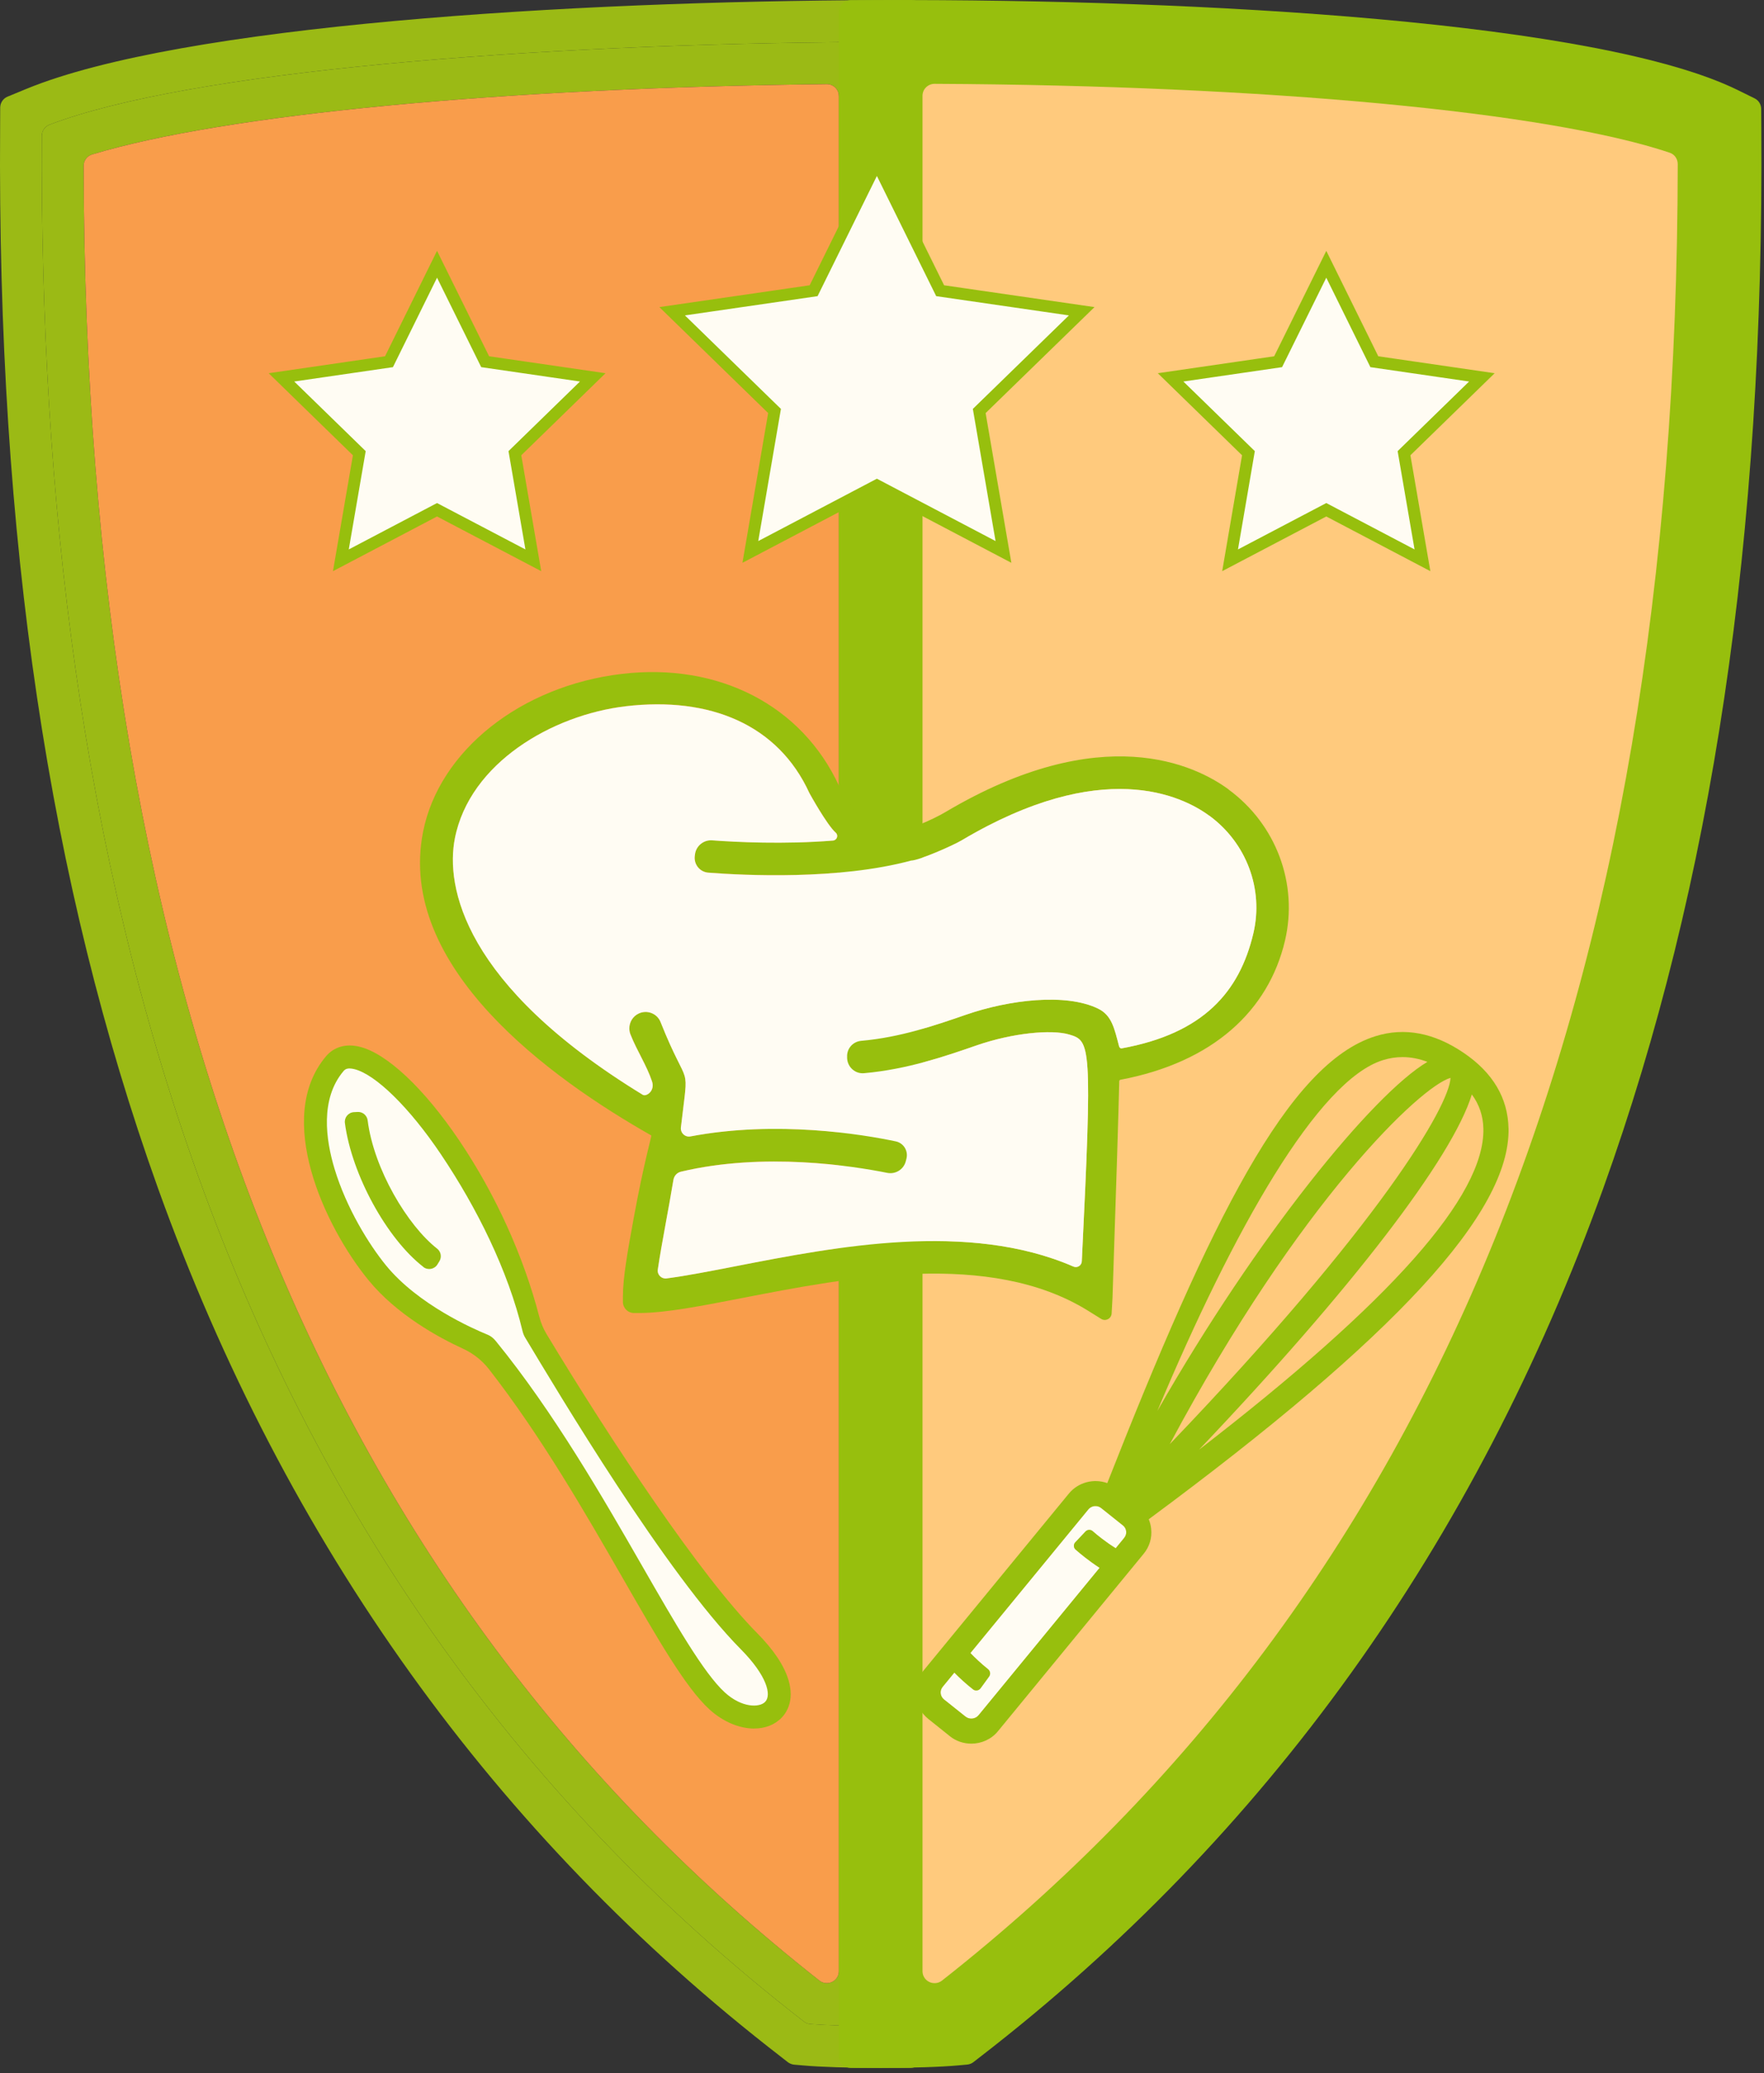 <svg width="445" height="523" viewBox="0 0 445 523" fill="none" xmlns="http://www.w3.org/2000/svg">
<rect x="0" y="0" width="445" height="523" fill="#333333" stroke="none"/>
<g clip-path="url(#clip0_640_1177)">
<path d="M232.73 2.99V518.68C232.73 520.35 231.38 521.68 229.73 521.68H222.17C214.1 521.68 206.97 521.45 202.53 521.05L200.33 520.86C199.76 520.8 199.23 520.59 198.77 520.25L197.04 518.9C124.98 463.22 72.1 389.49 39.86 299.77C12.34 223.05 -0.71 135.51 0.03 32.15L0.05 27.12C0.07 25.92 0.79 24.84 1.91 24.38L6.56 22.46C45.72 6.33 143.59 0.29 222.13 0.02L229.71 0C231.38 0 232.73 1.35 232.73 3V2.99ZM222.17 508.12V13.59C222.17 11.94 220.8 10.59 219.15 10.59C133.15 11.03 47.4 18.09 12.46 31.47C11.32 31.91 10.56 33.03 10.56 34.26C9.61 216.31 52.62 393.48 202.79 509.97C203.25 510.33 203.8 510.56 204.37 510.6C208.13 510.9 213.49 511.06 219.13 511.11C220.8 511.11 222.17 509.78 222.17 508.11V508.12Z" fill="#9BBA15"/>
<path d="M222.17 13.59V508.12C222.17 509.79 220.8 511.12 219.13 511.12C213.49 511.08 208.13 510.91 204.37 510.61C203.8 510.57 203.25 510.34 202.79 509.98C52.62 393.49 9.61 216.31 10.56 34.26C10.56 33.04 11.32 31.92 12.46 31.47C47.41 18.09 133.16 11.04 219.16 10.59C220.81 10.59 222.18 11.94 222.18 13.59H222.17ZM211.61 497.28V24.23C211.61 22.56 210.22 21.21 208.55 21.23C126.33 22.16 56.5 28.87 23.21 38.97C21.94 39.35 21.1 40.53 21.1 41.84C21.44 251.82 82.21 401.68 206.7 499.63C207.19 500.03 207.78 500.24 208.41 500.28H208.45C210.16 500.36 211.62 498.99 211.62 497.28H211.61Z" fill="#9BBA15"/>
<path d="M211.62 24.23V497.29C211.62 499 210.16 500.37 208.45 500.29H208.41C207.78 500.25 207.19 500.04 206.7 499.64C82.21 401.68 21.44 251.83 21.1 41.84C21.1 40.53 21.94 39.35 23.21 38.97C56.51 28.88 126.33 22.16 208.55 21.23C210.22 21.21 211.61 22.56 211.61 24.23H211.62Z" fill="#F99D4B"/>
<path d="M239.97 510.611C236.21 510.911 230.82 511.071 225.19 511.111C223.52 511.121 222.16 509.781 222.16 508.111V13.581C222.16 11.921 223.5 10.581 225.16 10.571C313.4 10.421 400.64 17.261 432.06 31.411C433.12 31.891 433.78 32.961 433.79 34.121C434.77 216.231 391.77 393.461 241.57 509.971C241.1 510.331 240.56 510.551 239.97 510.601V510.611Z" fill="#FFCA7D"/>
<path d="M222.17 521.68H214.61C212.95 521.68 211.61 520.34 211.61 518.68V3.05C211.61 1.4 212.95 0.06 214.6 0.05L222.13 0.02C303.85 -0.23 403.55 5.56 438.44 22.75L442.62 24.81C443.64 25.31 444.29 26.34 444.29 27.48L444.32 32.15C445.05 135.51 432.01 223.05 404.46 299.75C372.24 389.47 319.36 463.2 247.29 518.88L245.55 520.23C245.1 520.58 244.56 520.79 243.99 520.84L241.8 521.04C237.38 521.44 230.22 521.68 222.15 521.68H222.17ZM232.72 24.15V497.29C232.72 499.01 234.17 500.37 235.88 500.29C235.9 500.29 235.92 500.29 235.94 500.29C236.57 500.26 237.16 500.03 237.65 499.64C362.22 401.62 422.99 251.61 423.24 41.39C423.24 40.11 422.44 38.94 421.23 38.53C390.66 28.25 319.58 21.54 235.75 21.15C234.09 21.15 232.72 22.49 232.72 24.16V24.15Z" fill="#97BF0D"/>
<path d="M309.94 199.18C321.96 208.01 327.54 222.99 324.15 237.35C319.99 254.97 305.98 267.99 282.65 272.4C282.44 272.44 282.35 272.61 282.35 272.83C282.176 280.47 281.61 298.65 280.65 327.37L280.43 331.35C280.36 332.66 278.91 333.42 277.8 332.73L274.41 330.62C249.67 315.31 213.72 322.31 187.47 327.41C176.95 329.46 167.85 331.24 161.24 331.24H159.95C158.39 331.24 157.14 329.98 157.14 328.43V327.14C157.14 322.19 158.36 315.55 159.89 307.16C162.37 293.58 164.43 286.51 164.31 286.45C138.92 272.07 100.02 244.01 106.72 209.88C110.75 189.4 131.39 173 156.93 170C181.32 167.13 202.27 177.95 211.65 198.24C211.65 198.25 211.66 198.26 211.67 198.28C217.07 207.18 219.89 209.84 224.17 210.03C227.95 210.19 235.72 206.53 238.44 204.9C278.02 181.4 301.62 193.04 309.94 199.15V199.18ZM316.18 235.46C318.81 224.31 314.46 212.66 305.08 205.78C298.08 200.64 277.98 190.96 242.63 211.97C240.3 213.35 231.91 217.04 229.85 217.08C211.51 222.02 187.87 220.85 178.69 220.13C176.58 219.97 175.05 218.09 175.27 216L175.32 215.61C175.55 213.42 177.49 211.82 179.67 211.98C185.7 212.42 197.81 213.03 210.14 212.04C211.15 211.96 211.59 210.72 210.84 210.05C208.57 208.03 204.2 200.07 204.2 200.07C196.29 182.72 179.04 175.67 157.89 178.15C139.28 180.34 118.49 192.49 114.76 211.47C112.38 223.56 116.81 248.46 162.15 276.17C163.05 276.72 165.3 275.19 164.5 272.81C163.15 268.76 160.7 265.11 159.06 260.95C158.86 260.45 158.77 259.92 158.77 259.41C158.77 257.85 159.65 256.37 161.15 255.66C163.26 254.69 165.77 255.65 166.64 257.81C173.91 276.06 173.8 266.81 171.78 284.39C171.62 285.77 172.83 286.94 174.2 286.67C195.97 282.55 217.59 286.16 225.98 287.92C227.97 288.34 229.19 290.33 228.67 292.3L228.51 292.93C227.97 295 225.91 296.28 223.82 295.86C215.16 294.12 192.78 290.58 171.79 295.57C170.8 295.8 170.06 296.64 169.89 297.63C169.23 301.53 168.57 305.21 167.94 308.63C167.16 312.91 166.44 316.88 165.95 320.26C165.76 321.55 166.86 322.66 168.15 322.5C173.17 321.84 179.23 320.66 185.89 319.36C210.9 314.49 244.3 307.99 270.78 319.5C271.75 319.93 272.86 319.25 272.91 318.19C275.6 263.26 275.11 262.58 269.76 260.98C265.24 259.62 255.39 260.59 246.41 263.7C238.56 266.43 228.99 269.73 217.99 270.72C215.74 270.93 213.8 269.18 213.72 266.92V266.52C213.64 264.47 215.21 262.75 217.24 262.56C227.21 261.67 235.94 258.65 243.73 255.96C254.57 252.21 268.87 250.46 277.03 254.44C280.47 256.11 281.13 259.44 282.29 263.84C282.38 264.31 282.72 264.5 282.91 264.47C303.6 260.74 312.71 250.18 316.19 235.44L316.18 235.46Z" fill="#97BF0D"/>
<path d="M305.08 205.78C314.46 212.66 318.81 224.31 316.18 235.46C312.7 250.2 303.6 260.75 282.9 264.49C282.71 264.51 282.37 264.33 282.28 263.86C281.12 259.46 280.47 256.14 277.02 254.46C268.86 250.48 254.56 252.24 243.72 255.98C235.94 258.67 227.21 261.69 217.23 262.58C215.19 262.77 213.63 264.49 213.7 266.54V266.94C213.79 269.2 215.74 270.95 217.98 270.74C228.98 269.75 238.54 266.44 246.4 263.72C255.38 260.62 265.23 259.65 269.75 261C275.1 262.6 275.59 263.28 272.9 318.21C272.85 319.28 271.74 319.95 270.77 319.52C244.28 308.01 210.89 314.51 185.88 319.38C179.22 320.68 173.16 321.86 168.14 322.52C166.85 322.68 165.75 321.57 165.94 320.28C166.43 316.9 167.15 312.93 167.93 308.65C168.56 305.23 169.23 301.55 169.88 297.65C170.04 296.66 170.78 295.82 171.78 295.59C192.77 290.6 215.14 294.14 223.81 295.88C225.91 296.3 227.97 295.03 228.5 292.95L228.66 292.32C229.17 290.35 227.96 288.36 225.97 287.94C217.58 286.17 195.96 282.57 174.19 286.69C172.82 286.96 171.6 285.79 171.77 284.41C173.79 266.83 173.9 276.08 166.63 257.83C165.76 255.66 163.25 254.7 161.14 255.68C159.64 256.38 158.76 257.87 158.76 259.43C158.76 259.94 158.85 260.47 159.05 260.97C160.69 265.13 163.15 268.78 164.49 272.83C165.29 275.21 163.04 276.74 162.14 276.19C116.8 248.47 112.37 223.58 114.75 211.49C118.48 192.51 139.27 180.36 157.88 178.17C179.03 175.69 196.28 182.75 204.19 200.09C204.19 200.09 208.56 208.05 210.83 210.07C211.58 210.74 211.13 211.98 210.13 212.06C197.81 213.05 185.69 212.45 179.66 212C177.47 211.84 175.54 213.44 175.31 215.63L175.26 216.02C175.04 218.12 176.57 219.99 178.68 220.15C187.86 220.86 211.5 222.03 229.84 217.1C231.9 217.05 240.29 213.37 242.62 211.99C277.98 190.98 298.08 200.66 305.07 205.8L305.08 205.78Z" fill="#FFFCF3"/>
<path d="M122.23 339.39C149.46 372.45 168.56 417.81 180.91 429.1C191.12 438.43 205.71 430.97 188.96 414.05C172.21 397.13 147.14 357.65 133.91 335.57C124.37 294.96 93.02 258.19 84.44 268.39C72.29 282.83 85.58 309.32 95.14 321.07C104.99 333.17 122.23 339.41 122.23 339.41V339.39Z" fill="#FFFCF3"/>
<path d="M190.26 436.07C186.58 436.07 182.44 434.41 178.95 431.22C172.97 425.75 165.96 413.54 157.08 398.09C147.85 382.02 136.54 362.34 123.38 345.45C121.63 343.2 119.37 341.42 116.78 340.23C110.78 337.48 100.08 331.7 92.89 322.87C81.84 309.31 69.17 282.01 82.22 266.5C84.24 264.1 87.23 263.23 90.66 264.05C97.57 265.7 107.03 274.6 115.95 287.86C125.01 301.31 132.07 316.9 136.01 332.05C136.42 333.63 137.03 335.15 137.87 336.54C154.45 364 176.66 397.5 191 411.99C195.2 416.23 197.87 420.26 198.94 423.94C200.41 428.99 198.47 431.99 197.19 433.32C195.42 435.16 192.96 436.06 190.25 436.06L190.26 436.07ZM88.21 269.54C87.22 269.54 86.84 269.99 86.64 270.23C80.74 277.24 82.17 287.5 84.4 294.88C87.39 304.76 93.06 313.93 97.37 319.22C105.43 329.12 119.45 335.25 122.82 336.63C123.39 336.86 123.94 337.17 124.39 337.59C124.66 337.84 124.9 338.1 125.13 338.38C139.76 356.34 152.12 377.86 162.09 395.21C170.38 409.64 177.53 422.1 182.85 426.96C187.12 430.86 191.58 430.84 193.03 429.33C194.69 427.61 193.47 422.72 186.9 416.08C168.02 397 140.94 351.53 132.47 337.42C132.32 337.17 132.19 336.92 132.09 336.65L132.07 336.6C131.97 336.35 131.89 336.1 131.83 335.84C128.19 320.59 120.33 304.72 111.17 291.11C103.28 279.39 94.7 270.98 89.33 269.7C88.9 269.6 88.53 269.55 88.23 269.55L88.21 269.54Z" fill="#97BF0D"/>
<path d="M89.65 280.539C90.43 294.659 101.13 312.979 110.53 318.679Z" fill="#FFFCF3"/>
<path d="M106.81 319.619C97.56 312.469 88.72 296.299 87.01 283.329C86.82 281.919 87.86 280.649 89.28 280.569L90.21 280.519C91.49 280.449 92.59 281.389 92.75 282.659C94.31 294.979 102.85 309.209 110.27 314.999C111.24 315.759 111.49 317.109 110.85 318.169L110.36 318.969C109.61 320.209 107.95 320.519 106.8 319.639L106.81 319.619Z" fill="#97BF0D"/>
<path d="M284.1 386.34C284.16 386.93 283.99 387.5 283.59 387.99L281.46 390.59C278.93 389.03 276.77 387.27 275.63 386.26C275.1 385.82 274.34 385.86 273.86 386.34L271.26 389.09C270.75 389.62 270.8 390.46 271.34 390.93C272.54 391.99 274.74 393.8 277.4 395.53L246.87 432.71C246.05 433.7 244.57 433.87 243.55 433.05L238.12 428.72C237.66 428.34 237.36 427.79 237.3 427.2C237.24 426.61 237.41 426.04 237.79 425.57L240.75 421.96C242.02 423.25 243.64 424.77 245.48 426.2C246.07 426.66 246.94 426.52 247.38 425.9L249.53 422.94C249.95 422.35 249.8 421.53 249.23 421.08C247.48 419.69 245.94 418.21 244.8 417.03L274.53 380.82C274.99 380.25 275.67 379.95 276.35 379.95C276.88 379.95 277.41 380.12 277.83 380.48L283.28 384.83C283.74 385.19 284.04 385.74 284.1 386.33V386.34Z" fill="#FFFCF3"/>
<path d="M380.55 284.67C380.4 277.01 376.6 270.59 369.23 265.6C361.78 260.53 354.3 259.12 347 261.4C324.98 268.24 305.38 307.89 279.33 374.15C275.95 372.93 272.02 373.9 269.64 376.79L232.9 421.53C231.44 423.32 230.77 425.56 231 427.86C231.25 430.14 232.37 432.19 234.19 433.65L239.62 438C241.2 439.27 243.12 439.88 245.05 439.88C247.56 439.88 250.08 438.8 251.76 436.73L288.5 391.99C289.98 390.2 290.65 387.96 290.4 385.68C290.32 384.84 290.1 384.03 289.79 383.27C352.08 337.22 380.96 305.84 380.56 284.66L380.55 284.67ZM283.59 387.98L281.46 390.58C278.93 389.02 276.77 387.26 275.63 386.25C275.1 385.81 274.34 385.85 273.86 386.33L271.26 389.08C270.75 389.61 270.8 390.45 271.34 390.92C272.54 391.98 274.74 393.79 277.4 395.52L246.87 432.7C246.05 433.69 244.57 433.86 243.55 433.04L238.12 428.71C237.66 428.33 237.36 427.78 237.3 427.19C237.24 426.6 237.41 426.03 237.79 425.56L240.75 421.95C242.02 423.24 243.64 424.76 245.48 426.19C246.07 426.65 246.94 426.51 247.38 425.89L249.53 422.93C249.95 422.34 249.8 421.52 249.23 421.07C247.48 419.68 245.94 418.2 244.8 417.02L274.53 380.81C274.99 380.24 275.67 379.94 276.35 379.94C276.88 379.94 277.41 380.11 277.83 380.47L283.28 384.82C283.74 385.18 284.04 385.73 284.1 386.32C284.16 386.91 283.99 387.48 283.59 387.97V387.98ZM348.88 267.44C350.53 266.93 352.15 266.68 353.82 266.68C355.89 266.68 357.98 267.08 360.09 267.88C346.3 276.05 317 312.01 291.96 355.95C311.22 310.05 332.53 272.51 348.88 267.44ZM365.92 271.92C365.6 278.99 348.16 308.93 295.1 364.32C328.02 302.71 358.49 273.99 365.92 271.92ZM302.45 365.75C341.01 325.19 366.43 292.04 371.3 276.1C373.2 278.7 374.15 281.57 374.21 284.78C374.53 301.69 351.01 328.28 302.44 365.75H302.45Z" fill="#97BF0D"/>
<path d="M373.83 95.2L354.19 114.33L358.84 141.35L334.58 128.6L310.31 141.35L314.94 114.33L295.3 95.2L322.43 91.25L334.58 66.67L346.7 91.25L373.83 95.2Z" fill="#FFFCF3"/>
<path d="M272.88 78.52L247.03 103.68L253.14 139.24L221.21 122.46L189.29 139.24L195.39 103.68L169.56 78.52L205.25 73.34L221.21 41L237.17 73.34L272.88 78.52Z" fill="#FFFCF3"/>
<path d="M149.53 95.2L129.89 114.33L134.54 141.35L110.25 128.6L85.99 141.35L90.64 114.33L71 95.2L98.13 91.25L110.25 66.67L122.39 91.25L149.53 95.2Z" fill="#FFFCF3"/>
<path d="M221.21 41L237.17 73.34L272.88 78.52L247.03 103.68L253.14 139.24L221.21 122.46L189.29 139.24L195.39 103.68L169.56 78.52L205.25 73.34L221.21 41Z" stroke="#97BF0D" stroke-width="3" stroke-miterlimit="10"/>
<path d="M334.58 66.67L346.7 91.25L373.83 95.2L354.19 114.33L358.84 141.35L334.58 128.6L310.31 141.35L314.94 114.33L295.3 95.2L322.43 91.25L334.58 66.67Z" stroke="#97BF0D" stroke-width="3" stroke-miterlimit="10"/>
<path d="M110.25 66.67L122.39 91.25L149.53 95.2L129.89 114.33L134.54 141.35L110.25 128.6L85.99 141.35L90.64 114.33L71 95.2L98.13 91.25L110.25 66.67Z" stroke="#97BF0D" stroke-width="3" stroke-miterlimit="10"/>
</g>
<defs>
<clipPath id="clip0_640_1177">
<rect width="444.62" height="522.18" fill="white"/>
</clipPath>
</defs>
</svg>
